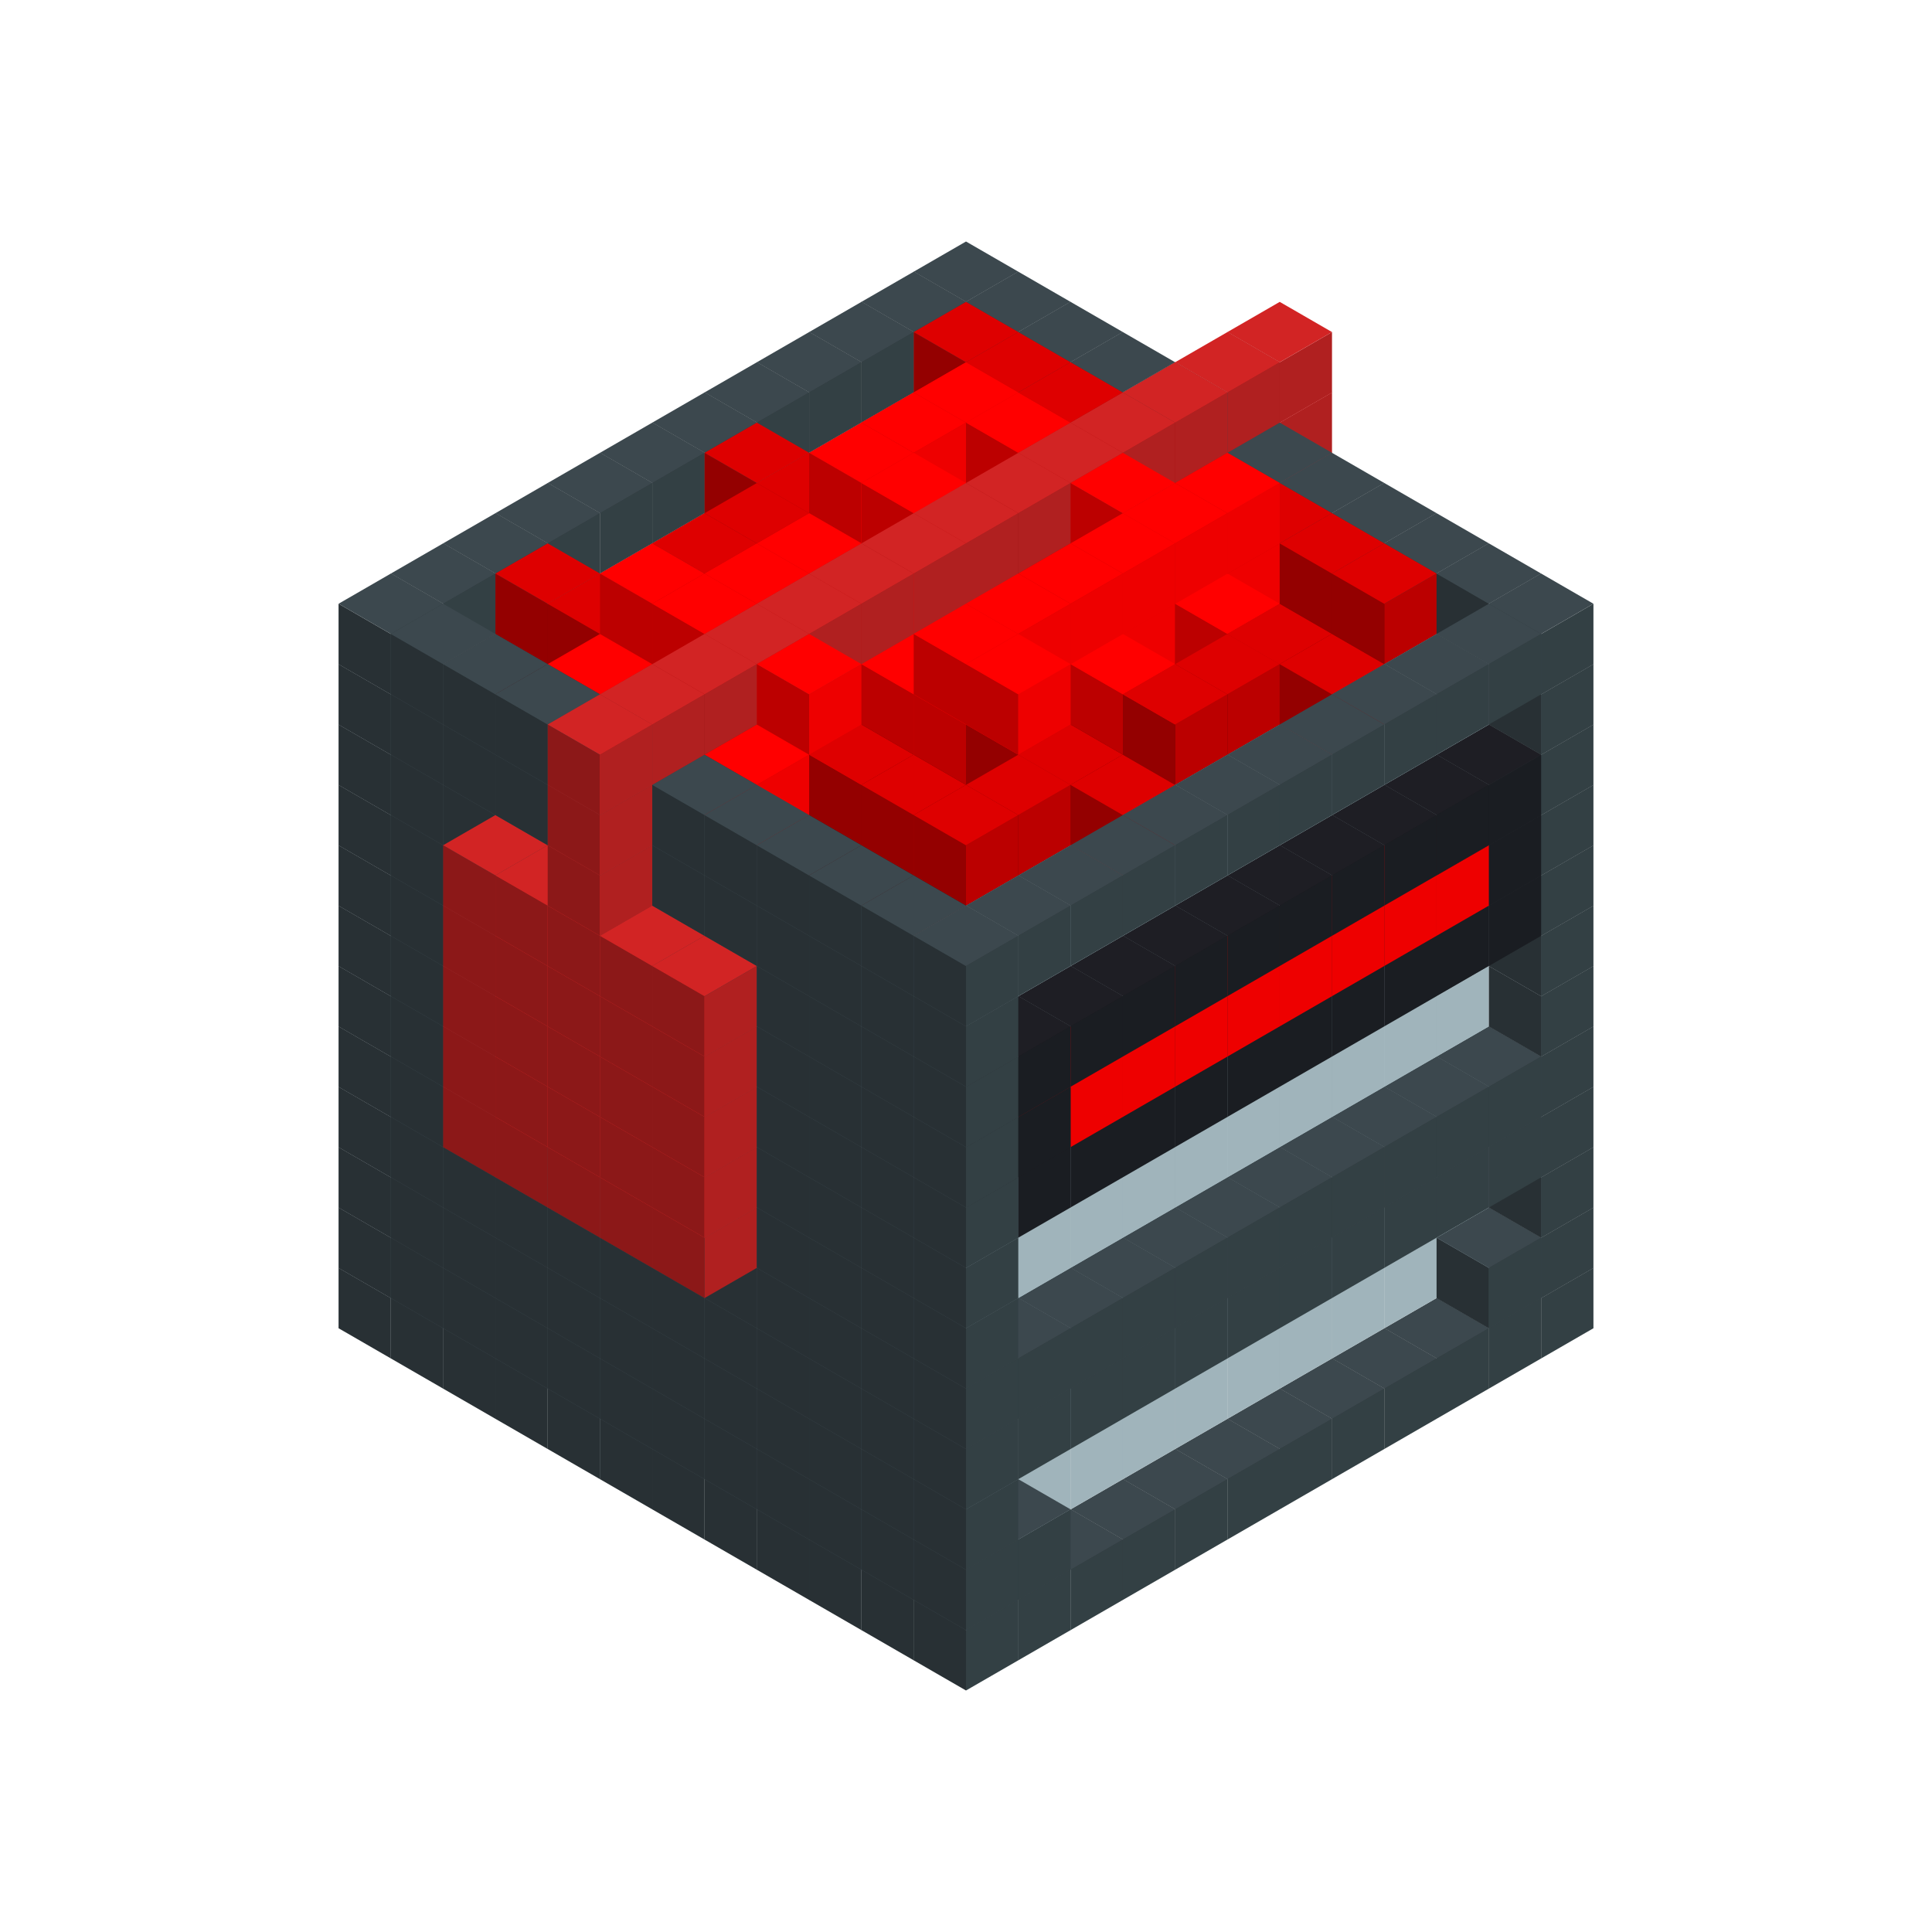 
<svg width='600' height='600' viewBox='4436371 5550000 3200000 3200000' xmlns='http://www.w3.org/2000/svg' xmlns:xlink='http://www.w3.org/1999/xlink'>
<use xlink:href='#v-0x000001b4-1' transform='translate(983738,3600000)'/>
<use xlink:href='#v-0x000001b4-1' transform='translate(1070341,3650000)'/>
<use xlink:href='#v-0x000001b4-1' transform='translate(1156944,3700000)'/>
<use xlink:href='#v-0x000001b4-1' transform='translate(1243547,3750000)'/>
<use xlink:href='#v-0x000001b4-1' transform='translate(1330150,3800000)'/>
<use xlink:href='#v-0x000001b4-1' transform='translate(1416753,3850000)'/>
<use xlink:href='#v-0x000001b4-1' transform='translate(1503356,3900000)'/>
<use xlink:href='#v-0x000001b4-1' transform='translate(1589959,3950000)'/>
<use xlink:href='#v-0x000001b4-1' transform='translate(1676562,4000000)'/>
<use xlink:href='#v-0x000001b4-1' transform='translate(1763165,4050000)'/>
<use xlink:href='#v-0x000001b4-1' transform='translate(1849768,4100000)'/>
<use xlink:href='#v-0x000001b4-1' transform='translate(2889004,3600000)'/>
<use xlink:href='#v-0x000001b4-1' transform='translate(2802401,3650000)'/>
<use xlink:href='#v-0x000001b4-1' transform='translate(2715798,3700000)'/>
<use xlink:href='#v-0x000001b4-1' transform='translate(2629195,3750000)'/>
<use xlink:href='#v-0x000001b4-1' transform='translate(2542592,3800000)'/>
<use xlink:href='#v-0x000001b4-1' transform='translate(2455989,3850000)'/>
<use xlink:href='#v-0x000001b4-1' transform='translate(2369386,3900000)'/>
<use xlink:href='#v-0x000001b4-1' transform='translate(2282783,3950000)'/>
<use xlink:href='#v-0x000001b4-1' transform='translate(2196180,4000000)'/>
<use xlink:href='#v-0x000001b4-1' transform='translate(2109577,4050000)'/>
<use xlink:href='#v-0x000001b4-1' transform='translate(2022974,4100000)'/>
<use xlink:href='#v-0x000001b4-1' transform='translate(1936371,4150000)'/>
<use xlink:href='#v-0x000001b4-1' transform='translate(983738,3500000)'/>
<use xlink:href='#v-0x000001b4-1' transform='translate(1070341,3550000)'/>
<use xlink:href='#v-0x000001b4-1' transform='translate(1156944,3600000)'/>
<use xlink:href='#v-0x000001b4-1' transform='translate(1243547,3650000)'/>
<use xlink:href='#v-0x000001b4-1' transform='translate(1330150,3700000)'/>
<use xlink:href='#v-0x000001b4-1' transform='translate(1416753,3750000)'/>
<use xlink:href='#v-0x000001b4-1' transform='translate(1503356,3800000)'/>
<use xlink:href='#v-0x000001b4-1' transform='translate(1589959,3850000)'/>
<use xlink:href='#v-0x000001b4-1' transform='translate(1676562,3900000)'/>
<use xlink:href='#v-0x000001b4-1' transform='translate(1763165,3950000)'/>
<use xlink:href='#v-0x000001b4-2' transform='translate(2715798,3500000)'/>
<use xlink:href='#v-0x000001b4-2' transform='translate(2629195,3550000)'/>
<use xlink:href='#v-0x000001b4-2' transform='translate(2542592,3600000)'/>
<use xlink:href='#v-0x000001b4-2' transform='translate(2455989,3650000)'/>
<use xlink:href='#v-0x000001b4-2' transform='translate(2369386,3700000)'/>
<use xlink:href='#v-0x000001b4-2' transform='translate(2282783,3750000)'/>
<use xlink:href='#v-0x000001b4-2' transform='translate(2196180,3800000)'/>
<use xlink:href='#v-0x000001b4-2' transform='translate(2109577,3850000)'/>
<use xlink:href='#v-0x000001b4-2' transform='translate(2022974,3900000)'/>
<use xlink:href='#v-0x000001b4-2' transform='translate(1936371,3950000)'/>
<use xlink:href='#v-0x000001b4-1' transform='translate(1849768,4000000)'/>
<use xlink:href='#v-0x000001b4-1' transform='translate(2889004,3500000)'/>
<use xlink:href='#v-0x000001b4-1' transform='translate(2802401,3550000)'/>
<use xlink:href='#v-0x000001b4-1' transform='translate(2022974,4000000)'/>
<use xlink:href='#v-0x000001b4-1' transform='translate(1936371,4050000)'/>
<use xlink:href='#v-0x000001b4-1' transform='translate(983738,3400000)'/>
<use xlink:href='#v-0x000001b4-1' transform='translate(1070341,3450000)'/>
<use xlink:href='#v-0x000001b4-1' transform='translate(1156944,3500000)'/>
<use xlink:href='#v-0x000001b4-1' transform='translate(1243547,3550000)'/>
<use xlink:href='#v-0x000001b4-1' transform='translate(1330150,3600000)'/>
<use xlink:href='#v-0x000001b4-1' transform='translate(1416753,3650000)'/>
<use xlink:href='#v-0x000001b4-1' transform='translate(1503356,3700000)'/>
<use xlink:href='#v-0x000001b4-1' transform='translate(1589959,3750000)'/>
<use xlink:href='#v-0x000001b4-1' transform='translate(1676562,3800000)'/>
<use xlink:href='#v-0x000001b4-1' transform='translate(1763165,3850000)'/>
<use xlink:href='#v-0x000001b4-2' transform='translate(2715798,3400000)'/>
<use xlink:href='#v-0x000001b4-2' transform='translate(2629195,3450000)'/>
<use xlink:href='#v-0x000001b4-2' transform='translate(2542592,3500000)'/>
<use xlink:href='#v-0x000001b4-2' transform='translate(2455989,3550000)'/>
<use xlink:href='#v-0x000001b4-2' transform='translate(2369386,3600000)'/>
<use xlink:href='#v-0x000001b4-2' transform='translate(2282783,3650000)'/>
<use xlink:href='#v-0x000001b4-2' transform='translate(2196180,3700000)'/>
<use xlink:href='#v-0x000001b4-2' transform='translate(2109577,3750000)'/>
<use xlink:href='#v-0x000001b4-2' transform='translate(2022974,3800000)'/>
<use xlink:href='#v-0x000001b4-2' transform='translate(1936371,3850000)'/>
<use xlink:href='#v-0x000001b4-1' transform='translate(1849768,3900000)'/>
<use xlink:href='#v-0x000001b4-1' transform='translate(2889004,3400000)'/>
<use xlink:href='#v-0x000001b4-1' transform='translate(1936371,3950000)'/>
<use xlink:href='#v-0x000001b4-1' transform='translate(983738,3300000)'/>
<use xlink:href='#v-0x000001b4-1' transform='translate(1070341,3350000)'/>
<use xlink:href='#v-0x000001b4-1' transform='translate(1156944,3400000)'/>
<use xlink:href='#v-0x000001b4-1' transform='translate(1243547,3450000)'/>
<use xlink:href='#v-0x000001b4-1' transform='translate(1330150,3500000)'/>
<use xlink:href='#v-0x000001b4-1' transform='translate(1416753,3550000)'/>
<use xlink:href='#v-0x000001b4-1' transform='translate(1503356,3600000)'/>
<use xlink:href='#v-0x000001b4-1' transform='translate(1589959,3650000)'/>
<use xlink:href='#v-0x000001b4-1' transform='translate(1676562,3700000)'/>
<use xlink:href='#v-0x000001b4-1' transform='translate(1763165,3750000)'/>
<use xlink:href='#v-0x000001b4-2' transform='translate(2715798,3300000)'/>
<use xlink:href='#v-0x000001b4-2' transform='translate(2629195,3350000)'/>
<use xlink:href='#v-0x000001b4-2' transform='translate(2542592,3400000)'/>
<use xlink:href='#v-0x000001b4-2' transform='translate(2455989,3450000)'/>
<use xlink:href='#v-0x000001b4-2' transform='translate(2369386,3500000)'/>
<use xlink:href='#v-0x000001b4-2' transform='translate(2282783,3550000)'/>
<use xlink:href='#v-0x000001b4-2' transform='translate(2196180,3600000)'/>
<use xlink:href='#v-0x000001b4-2' transform='translate(2109577,3650000)'/>
<use xlink:href='#v-0x000001b4-2' transform='translate(2022974,3700000)'/>
<use xlink:href='#v-0x000001b4-2' transform='translate(1936371,3750000)'/>
<use xlink:href='#v-0x000001b4-1' transform='translate(1849768,3800000)'/>
<use xlink:href='#v-0x000001b4-1' transform='translate(2889004,3300000)'/>
<use xlink:href='#v-0x000001b4-1' transform='translate(2802401,3350000)'/>
<use xlink:href='#v-0x000001b4-1' transform='translate(2715798,3400000)'/>
<use xlink:href='#v-0x000001b4-1' transform='translate(2629195,3450000)'/>
<use xlink:href='#v-0x000001b4-1' transform='translate(2542592,3500000)'/>
<use xlink:href='#v-0x000001b4-1' transform='translate(2455989,3550000)'/>
<use xlink:href='#v-0x000001b4-1' transform='translate(2369386,3600000)'/>
<use xlink:href='#v-0x000001b4-1' transform='translate(2282783,3650000)'/>
<use xlink:href='#v-0x000001b4-1' transform='translate(2196180,3700000)'/>
<use xlink:href='#v-0x000001b4-1' transform='translate(2109577,3750000)'/>
<use xlink:href='#v-0x000001b4-1' transform='translate(2022974,3800000)'/>
<use xlink:href='#v-0x000001b4-1' transform='translate(1936371,3850000)'/>
<use xlink:href='#v-0x000001b4-1' transform='translate(983738,3200000)'/>
<use xlink:href='#v-0x000001b4-1' transform='translate(1070341,3250000)'/>
<use xlink:href='#v-0x000001b4-1' transform='translate(1156944,3300000)'/>
<use xlink:href='#v-0x000001b4-1' transform='translate(1243547,3350000)'/>
<use xlink:href='#v-0x000001b4-1' transform='translate(1330150,3400000)'/>
<use xlink:href='#v-0x000001b4-1' transform='translate(1416753,3450000)'/>
<use xlink:href='#v-0x000001b4-1' transform='translate(1503356,3500000)'/>
<use xlink:href='#v-0x000001b4-1' transform='translate(1589959,3550000)'/>
<use xlink:href='#v-0x000001b4-1' transform='translate(1676562,3600000)'/>
<use xlink:href='#v-0x000001b4-1' transform='translate(1763165,3650000)'/>
<use xlink:href='#v-0x000001b4-2' transform='translate(2715798,3200000)'/>
<use xlink:href='#v-0x000001b4-2' transform='translate(2629195,3250000)'/>
<use xlink:href='#v-0x000001b4-2' transform='translate(2542592,3300000)'/>
<use xlink:href='#v-0x000001b4-2' transform='translate(2455989,3350000)'/>
<use xlink:href='#v-0x000001b4-2' transform='translate(2369386,3400000)'/>
<use xlink:href='#v-0x000001b4-2' transform='translate(2282783,3450000)'/>
<use xlink:href='#v-0x000001b4-2' transform='translate(2196180,3500000)'/>
<use xlink:href='#v-0x000001b4-2' transform='translate(2109577,3550000)'/>
<use xlink:href='#v-0x000001b4-2' transform='translate(2022974,3600000)'/>
<use xlink:href='#v-0x000001b4-2' transform='translate(1936371,3650000)'/>
<use xlink:href='#v-0x000001b4-1' transform='translate(1849768,3700000)'/>
<use xlink:href='#v-0x000001b4-1' transform='translate(2889004,3200000)'/>
<use xlink:href='#v-0x000001b4-1' transform='translate(2802401,3250000)'/>
<use xlink:href='#v-0x000001b4-1' transform='translate(2715798,3300000)'/>
<use xlink:href='#v-0x000001b4-1' transform='translate(2629195,3350000)'/>
<use xlink:href='#v-0x000001b4-1' transform='translate(2542592,3400000)'/>
<use xlink:href='#v-0x000001b4-1' transform='translate(2455989,3450000)'/>
<use xlink:href='#v-0x000001b4-1' transform='translate(2369386,3500000)'/>
<use xlink:href='#v-0x000001b4-1' transform='translate(2282783,3550000)'/>
<use xlink:href='#v-0x000001b4-1' transform='translate(2196180,3600000)'/>
<use xlink:href='#v-0x000001b4-1' transform='translate(2109577,3650000)'/>
<use xlink:href='#v-0x000001b4-1' transform='translate(2022974,3700000)'/>
<use xlink:href='#v-0x000001b4-1' transform='translate(1936371,3750000)'/>
<use xlink:href='#v-0x000001b4-1' transform='translate(983738,3100000)'/>
<use xlink:href='#v-0x000001b4-1' transform='translate(1070341,3150000)'/>
<use xlink:href='#v-0x000001b4-1' transform='translate(1156944,3200000)'/>
<use xlink:href='#v-0x000001b4-9' transform='translate(2282783,2650000)'/>
<use xlink:href='#v-0x000001b4-1' transform='translate(1243547,3250000)'/>
<use xlink:href='#v-0x000001b4-9' transform='translate(1156944,3300000)'/>
<use xlink:href='#v-0x000001b4-9' transform='translate(2369386,2700000)'/>
<use xlink:href='#v-0x000001b4-1' transform='translate(1330150,3300000)'/>
<use xlink:href='#v-0x000001b4-9' transform='translate(1243547,3350000)'/>
<use xlink:href='#v-0x000001b4-9' transform='translate(2455989,2750000)'/>
<use xlink:href='#v-0x000001b4-1' transform='translate(1416753,3350000)'/>
<use xlink:href='#v-0x000001b4-9' transform='translate(1330150,3400000)'/>
<use xlink:href='#v-0x000001b4-9' transform='translate(2542592,2800000)'/>
<use xlink:href='#v-0x000001b4-1' transform='translate(1503356,3400000)'/>
<use xlink:href='#v-0x000001b4-9' transform='translate(1416753,3450000)'/>
<use xlink:href='#v-0x000001b4-9' transform='translate(2629195,2850000)'/>
<use xlink:href='#v-0x000001b4-1' transform='translate(1589959,3450000)'/>
<use xlink:href='#v-0x000001b4-9' transform='translate(1503356,3500000)'/>
<use xlink:href='#v-0x000001b4-1' transform='translate(1676562,3500000)'/>
<use xlink:href='#v-0x000001b4-1' transform='translate(1763165,3550000)'/>
<use xlink:href='#v-0x000001b4-2' transform='translate(2715798,3100000)'/>
<use xlink:href='#v-0x000001b4-2' transform='translate(2629195,3150000)'/>
<use xlink:href='#v-0x000001b4-2' transform='translate(2542592,3200000)'/>
<use xlink:href='#v-0x000001b4-2' transform='translate(2455989,3250000)'/>
<use xlink:href='#v-0x000001b4-2' transform='translate(2369386,3300000)'/>
<use xlink:href='#v-0x000001b4-2' transform='translate(2282783,3350000)'/>
<use xlink:href='#v-0x000001b4-2' transform='translate(2196180,3400000)'/>
<use xlink:href='#v-0x000001b4-2' transform='translate(2109577,3450000)'/>
<use xlink:href='#v-0x000001b4-2' transform='translate(2022974,3500000)'/>
<use xlink:href='#v-0x000001b4-2' transform='translate(1936371,3550000)'/>
<use xlink:href='#v-0x000001b4-1' transform='translate(1849768,3600000)'/>
<use xlink:href='#v-0x000001b4-1' transform='translate(2889004,3100000)'/>
<use xlink:href='#v-0x000001b4-1' transform='translate(1936371,3650000)'/>
<use xlink:href='#v-0x000001b4-1' transform='translate(983738,3000000)'/>
<use xlink:href='#v-0x000001b4-1' transform='translate(1070341,3050000)'/>
<use xlink:href='#v-0x000001b4-1' transform='translate(1156944,3100000)'/>
<use xlink:href='#v-0x000001b4-9' transform='translate(2282783,2550000)'/>
<use xlink:href='#v-0x000001b4-1' transform='translate(1243547,3150000)'/>
<use xlink:href='#v-0x000001b4-9' transform='translate(1156944,3200000)'/>
<use xlink:href='#v-0x000001b4-9' transform='translate(2369386,2600000)'/>
<use xlink:href='#v-0x000001b4-1' transform='translate(1330150,3200000)'/>
<use xlink:href='#v-0x000001b4-9' transform='translate(1243547,3250000)'/>
<use xlink:href='#v-0x000001b4-9' transform='translate(2455989,2650000)'/>
<use xlink:href='#v-0x000001b4-1' transform='translate(1416753,3250000)'/>
<use xlink:href='#v-0x000001b4-9' transform='translate(1330150,3300000)'/>
<use xlink:href='#v-0x000001b4-9' transform='translate(2542592,2700000)'/>
<use xlink:href='#v-0x000001b4-1' transform='translate(1503356,3300000)'/>
<use xlink:href='#v-0x000001b4-9' transform='translate(1416753,3350000)'/>
<use xlink:href='#v-0x000001b4-9' transform='translate(2629195,2750000)'/>
<use xlink:href='#v-0x000001b4-1' transform='translate(1589959,3350000)'/>
<use xlink:href='#v-0x000001b4-9' transform='translate(1503356,3400000)'/>
<use xlink:href='#v-0x000001b4-1' transform='translate(1676562,3400000)'/>
<use xlink:href='#v-0x000001b4-1' transform='translate(1763165,3450000)'/>
<use xlink:href='#v-0x000001b4-2' transform='translate(2715798,3000000)'/>
<use xlink:href='#v-0x000001b4-2' transform='translate(2629195,3050000)'/>
<use xlink:href='#v-0x000001b4-2' transform='translate(2542592,3100000)'/>
<use xlink:href='#v-0x000001b4-2' transform='translate(2455989,3150000)'/>
<use xlink:href='#v-0x000001b4-2' transform='translate(2369386,3200000)'/>
<use xlink:href='#v-0x000001b4-2' transform='translate(2282783,3250000)'/>
<use xlink:href='#v-0x000001b4-2' transform='translate(2196180,3300000)'/>
<use xlink:href='#v-0x000001b4-2' transform='translate(2109577,3350000)'/>
<use xlink:href='#v-0x000001b4-2' transform='translate(2022974,3400000)'/>
<use xlink:href='#v-0x000001b4-2' transform='translate(1936371,3450000)'/>
<use xlink:href='#v-0x000001b4-1' transform='translate(1849768,3500000)'/>
<use xlink:href='#v-0x000001b4-1' transform='translate(2889004,3000000)'/>
<use xlink:href='#v-0x000001b4-1' transform='translate(1936371,3550000)'/>
<use xlink:href='#v-0x000001b4-1' transform='translate(983738,2900000)'/>
<use xlink:href='#v-0x000001b4-1' transform='translate(1070341,2950000)'/>
<use xlink:href='#v-0x000001b4-1' transform='translate(1156944,3000000)'/>
<use xlink:href='#v-0x000001b4-9' transform='translate(2282783,2450000)'/>
<use xlink:href='#v-0x000001b4-1' transform='translate(1243547,3050000)'/>
<use xlink:href='#v-0x000001b4-9' transform='translate(1156944,3100000)'/>
<use xlink:href='#v-0x000001b4-9' transform='translate(2369386,2500000)'/>
<use xlink:href='#v-0x000001b4-1' transform='translate(1330150,3100000)'/>
<use xlink:href='#v-0x000001b4-9' transform='translate(1243547,3150000)'/>
<use xlink:href='#v-0x000001b4-9' transform='translate(2455989,2550000)'/>
<use xlink:href='#v-0x000001b4-1' transform='translate(1416753,3150000)'/>
<use xlink:href='#v-0x000001b4-9' transform='translate(1330150,3200000)'/>
<use xlink:href='#v-0x000001b4-9' transform='translate(2542592,2600000)'/>
<use xlink:href='#v-0x000001b4-1' transform='translate(1503356,3200000)'/>
<use xlink:href='#v-0x000001b4-9' transform='translate(1416753,3250000)'/>
<use xlink:href='#v-0x000001b4-9' transform='translate(2629195,2650000)'/>
<use xlink:href='#v-0x000001b4-1' transform='translate(1589959,3250000)'/>
<use xlink:href='#v-0x000001b4-9' transform='translate(1503356,3300000)'/>
<use xlink:href='#v-0x000001b4-1' transform='translate(1676562,3300000)'/>
<use xlink:href='#v-0x000001b4-1' transform='translate(1763165,3350000)'/>
<use xlink:href='#v-0x000001b4-2' transform='translate(2715798,2900000)'/>
<use xlink:href='#v-0x000001b4-2' transform='translate(2629195,2950000)'/>
<use xlink:href='#v-0x000001b4-2' transform='translate(2542592,3000000)'/>
<use xlink:href='#v-0x000001b4-2' transform='translate(2455989,3050000)'/>
<use xlink:href='#v-0x000001b4-2' transform='translate(2369386,3100000)'/>
<use xlink:href='#v-0x000001b4-2' transform='translate(2282783,3150000)'/>
<use xlink:href='#v-0x000001b4-2' transform='translate(2196180,3200000)'/>
<use xlink:href='#v-0x000001b4-2' transform='translate(2109577,3250000)'/>
<use xlink:href='#v-0x000001b4-2' transform='translate(2022974,3300000)'/>
<use xlink:href='#v-0x000001b4-2' transform='translate(1936371,3350000)'/>
<use xlink:href='#v-0x000001b4-1' transform='translate(1849768,3400000)'/>
<use xlink:href='#v-0x000001b4-1' transform='translate(2889004,2900000)'/>
<use xlink:href='#v-0x000001b4-4' transform='translate(2802401,2950000)'/>
<use xlink:href='#v-0x000001b4-4' transform='translate(2715798,3000000)'/>
<use xlink:href='#v-0x000001b4-4' transform='translate(2629195,3050000)'/>
<use xlink:href='#v-0x000001b4-4' transform='translate(2542592,3100000)'/>
<use xlink:href='#v-0x000001b4-4' transform='translate(2455989,3150000)'/>
<use xlink:href='#v-0x000001b4-4' transform='translate(2369386,3200000)'/>
<use xlink:href='#v-0x000001b4-4' transform='translate(2282783,3250000)'/>
<use xlink:href='#v-0x000001b4-4' transform='translate(2196180,3300000)'/>
<use xlink:href='#v-0x000001b4-4' transform='translate(2109577,3350000)'/>
<use xlink:href='#v-0x000001b4-4' transform='translate(2022974,3400000)'/>
<use xlink:href='#v-0x000001b4-1' transform='translate(1936371,3450000)'/>
<use xlink:href='#v-0x000001b4-1' transform='translate(983738,2800000)'/>
<use xlink:href='#v-0x000001b4-1' transform='translate(1070341,2850000)'/>
<use xlink:href='#v-0x000001b4-1' transform='translate(1156944,2900000)'/>
<use xlink:href='#v-0x000001b4-9' transform='translate(2282783,2350000)'/>
<use xlink:href='#v-0x000001b4-1' transform='translate(1243547,2950000)'/>
<use xlink:href='#v-0x000001b4-9' transform='translate(1156944,3000000)'/>
<use xlink:href='#v-0x000001b4-9' transform='translate(2369386,2400000)'/>
<use xlink:href='#v-0x000001b4-1' transform='translate(1330150,3000000)'/>
<use xlink:href='#v-0x000001b4-9' transform='translate(1243547,3050000)'/>
<use xlink:href='#v-0x000001b4-9' transform='translate(2455989,2450000)'/>
<use xlink:href='#v-0x000001b4-1' transform='translate(1416753,3050000)'/>
<use xlink:href='#v-0x000001b4-9' transform='translate(1330150,3100000)'/>
<use xlink:href='#v-0x000001b4-9' transform='translate(2542592,2500000)'/>
<use xlink:href='#v-0x000001b4-1' transform='translate(1503356,3100000)'/>
<use xlink:href='#v-0x000001b4-9' transform='translate(1416753,3150000)'/>
<use xlink:href='#v-0x000001b4-9' transform='translate(2629195,2550000)'/>
<use xlink:href='#v-0x000001b4-1' transform='translate(1589959,3150000)'/>
<use xlink:href='#v-0x000001b4-9' transform='translate(1503356,3200000)'/>
<use xlink:href='#v-0x000001b4-1' transform='translate(1676562,3200000)'/>
<use xlink:href='#v-0x000001b4-1' transform='translate(1763165,3250000)'/>
<use xlink:href='#v-0x000001b4-2' transform='translate(2715798,2800000)'/>
<use xlink:href='#v-0x000001b4-2' transform='translate(2629195,2850000)'/>
<use xlink:href='#v-0x000001b4-2' transform='translate(2542592,2900000)'/>
<use xlink:href='#v-0x000001b4-2' transform='translate(2455989,2950000)'/>
<use xlink:href='#v-0x000001b4-2' transform='translate(2369386,3000000)'/>
<use xlink:href='#v-0x000001b4-2' transform='translate(2282783,3050000)'/>
<use xlink:href='#v-0x000001b4-2' transform='translate(2196180,3100000)'/>
<use xlink:href='#v-0x000001b4-2' transform='translate(2109577,3150000)'/>
<use xlink:href='#v-0x000001b4-2' transform='translate(2022974,3200000)'/>
<use xlink:href='#v-0x000001b4-2' transform='translate(1936371,3250000)'/>
<use xlink:href='#v-0x000001b4-1' transform='translate(1849768,3300000)'/>
<use xlink:href='#v-0x000001b4-1' transform='translate(2889004,2800000)'/>
<use xlink:href='#v-0x000001b4-4' transform='translate(2802401,2850000)'/>
<use xlink:href='#v-0x000001b4-5' transform='translate(2715798,2900000)'/>
<use xlink:href='#v-0x000001b4-5' transform='translate(2629195,2950000)'/>
<use xlink:href='#v-0x000001b4-5' transform='translate(2542592,3000000)'/>
<use xlink:href='#v-0x000001b4-5' transform='translate(2455989,3050000)'/>
<use xlink:href='#v-0x000001b4-5' transform='translate(2369386,3100000)'/>
<use xlink:href='#v-0x000001b4-5' transform='translate(2282783,3150000)'/>
<use xlink:href='#v-0x000001b4-5' transform='translate(2196180,3200000)'/>
<use xlink:href='#v-0x000001b4-5' transform='translate(2109577,3250000)'/>
<use xlink:href='#v-0x000001b4-4' transform='translate(2022974,3300000)'/>
<use xlink:href='#v-0x000001b4-1' transform='translate(1936371,3350000)'/>
<use xlink:href='#v-0x000001b4-1' transform='translate(983738,2700000)'/>
<use xlink:href='#v-0x000001b4-1' transform='translate(1070341,2750000)'/>
<use xlink:href='#v-0x000001b4-1' transform='translate(1156944,2800000)'/>
<use xlink:href='#v-0x000001b4-9' transform='translate(2282783,2250000)'/>
<use xlink:href='#v-0x000001b4-1' transform='translate(1243547,2850000)'/>
<use xlink:href='#v-0x000001b4-9' transform='translate(1156944,2900000)'/>
<use xlink:href='#v-0x000001b4-9' transform='translate(2369386,2300000)'/>
<use xlink:href='#v-0x000001b4-1' transform='translate(1330150,2900000)'/>
<use xlink:href='#v-0x000001b4-9' transform='translate(1243547,2950000)'/>
<use xlink:href='#v-0x000001b4-9' transform='translate(2455989,2350000)'/>
<use xlink:href='#v-0x000001b4-1' transform='translate(1416753,2950000)'/>
<use xlink:href='#v-0x000001b4-9' transform='translate(1330150,3000000)'/>
<use xlink:href='#v-0x000001b4-9' transform='translate(2542592,2400000)'/>
<use xlink:href='#v-0x000001b4-1' transform='translate(1503356,3000000)'/>
<use xlink:href='#v-0x000001b4-9' transform='translate(1416753,3050000)'/>
<use xlink:href='#v-0x000001b4-9' transform='translate(2629195,2450000)'/>
<use xlink:href='#v-0x000001b4-1' transform='translate(1589959,3050000)'/>
<use xlink:href='#v-0x000001b4-9' transform='translate(1503356,3100000)'/>
<use xlink:href='#v-0x000001b4-1' transform='translate(1676562,3100000)'/>
<use xlink:href='#v-0x000001b4-1' transform='translate(1763165,3150000)'/>
<use xlink:href='#v-0x000001b4-2' transform='translate(2715798,2700000)'/>
<use xlink:href='#v-0x000001b4-2' transform='translate(2629195,2750000)'/>
<use xlink:href='#v-0x000001b4-2' transform='translate(2542592,2800000)'/>
<use xlink:href='#v-0x000001b4-2' transform='translate(2455989,2850000)'/>
<use xlink:href='#v-0x000001b4-2' transform='translate(2369386,2900000)'/>
<use xlink:href='#v-0x000001b4-2' transform='translate(2282783,2950000)'/>
<use xlink:href='#v-0x000001b4-2' transform='translate(2196180,3000000)'/>
<use xlink:href='#v-0x000001b4-2' transform='translate(2109577,3050000)'/>
<use xlink:href='#v-0x000001b4-2' transform='translate(2022974,3100000)'/>
<use xlink:href='#v-0x000001b4-2' transform='translate(1936371,3150000)'/>
<use xlink:href='#v-0x000001b4-1' transform='translate(1849768,3200000)'/>
<use xlink:href='#v-0x000001b4-1' transform='translate(2889004,2700000)'/>
<use xlink:href='#v-0x000001b4-4' transform='translate(2802401,2750000)'/>
<use xlink:href='#v-0x000001b4-4' transform='translate(2715798,2800000)'/>
<use xlink:href='#v-0x000001b4-4' transform='translate(2629195,2850000)'/>
<use xlink:href='#v-0x000001b4-4' transform='translate(2542592,2900000)'/>
<use xlink:href='#v-0x000001b4-4' transform='translate(2455989,2950000)'/>
<use xlink:href='#v-0x000001b4-4' transform='translate(2369386,3000000)'/>
<use xlink:href='#v-0x000001b4-4' transform='translate(2282783,3050000)'/>
<use xlink:href='#v-0x000001b4-4' transform='translate(2196180,3100000)'/>
<use xlink:href='#v-0x000001b4-4' transform='translate(2109577,3150000)'/>
<use xlink:href='#v-0x000001b4-4' transform='translate(2022974,3200000)'/>
<use xlink:href='#v-0x000001b4-1' transform='translate(1936371,3250000)'/>
<use xlink:href='#v-0x000001b4-1' transform='translate(983738,2600000)'/>
<use xlink:href='#v-0x000001b4-6' transform='translate(1936371,2150000)'/>
<use xlink:href='#v-0x000001b4-6' transform='translate(1849768,2200000)'/>
<use xlink:href='#v-0x000001b4-6' transform='translate(1763165,2250000)'/>
<use xlink:href='#v-0x000001b4-6' transform='translate(1676562,2300000)'/>
<use xlink:href='#v-0x000001b4-6' transform='translate(1589959,2350000)'/>
<use xlink:href='#v-0x000001b4-6' transform='translate(1503356,2400000)'/>
<use xlink:href='#v-0x000001b4-6' transform='translate(1416753,2450000)'/>
<use xlink:href='#v-0x000001b4-6' transform='translate(1330150,2500000)'/>
<use xlink:href='#v-0x000001b4-6' transform='translate(1243547,2550000)'/>
<use xlink:href='#v-0x000001b4-6' transform='translate(1156944,2600000)'/>
<use xlink:href='#v-0x000001b4-1' transform='translate(1070341,2650000)'/>
<use xlink:href='#v-0x000001b4-6' transform='translate(2022974,2200000)'/>
<use xlink:href='#v-0x000001b4-6' transform='translate(1936371,2250000)'/>
<use xlink:href='#v-0x000001b4-6' transform='translate(1849768,2300000)'/>
<use xlink:href='#v-0x000001b4-6' transform='translate(1763165,2350000)'/>
<use xlink:href='#v-0x000001b4-6' transform='translate(1676562,2400000)'/>
<use xlink:href='#v-0x000001b4-6' transform='translate(1589959,2450000)'/>
<use xlink:href='#v-0x000001b4-6' transform='translate(1503356,2500000)'/>
<use xlink:href='#v-0x000001b4-6' transform='translate(1416753,2550000)'/>
<use xlink:href='#v-0x000001b4-6' transform='translate(1330150,2600000)'/>
<use xlink:href='#v-0x000001b4-6' transform='translate(1243547,2650000)'/>
<use xlink:href='#v-0x000001b4-1' transform='translate(1156944,2700000)'/>
<use xlink:href='#v-0x000001b4-6' transform='translate(2109577,2250000)'/>
<use xlink:href='#v-0x000001b4-6' transform='translate(2022974,2300000)'/>
<use xlink:href='#v-0x000001b4-6' transform='translate(1936371,2350000)'/>
<use xlink:href='#v-0x000001b4-6' transform='translate(1849768,2400000)'/>
<use xlink:href='#v-0x000001b4-6' transform='translate(1763165,2450000)'/>
<use xlink:href='#v-0x000001b4-6' transform='translate(1676562,2500000)'/>
<use xlink:href='#v-0x000001b4-6' transform='translate(1589959,2550000)'/>
<use xlink:href='#v-0x000001b4-6' transform='translate(1503356,2600000)'/>
<use xlink:href='#v-0x000001b4-6' transform='translate(1416753,2650000)'/>
<use xlink:href='#v-0x000001b4-6' transform='translate(1330150,2700000)'/>
<use xlink:href='#v-0x000001b4-1' transform='translate(1243547,2750000)'/>
<use xlink:href='#v-0x000001b4-6' transform='translate(2196180,2300000)'/>
<use xlink:href='#v-0x000001b4-6' transform='translate(2109577,2350000)'/>
<use xlink:href='#v-0x000001b4-6' transform='translate(2022974,2400000)'/>
<use xlink:href='#v-0x000001b4-6' transform='translate(1936371,2450000)'/>
<use xlink:href='#v-0x000001b4-6' transform='translate(1849768,2500000)'/>
<use xlink:href='#v-0x000001b4-6' transform='translate(1763165,2550000)'/>
<use xlink:href='#v-0x000001b4-6' transform='translate(1676562,2600000)'/>
<use xlink:href='#v-0x000001b4-6' transform='translate(1589959,2650000)'/>
<use xlink:href='#v-0x000001b4-6' transform='translate(1503356,2700000)'/>
<use xlink:href='#v-0x000001b4-6' transform='translate(1416753,2750000)'/>
<use xlink:href='#v-0x000001b4-1' transform='translate(1330150,2800000)'/>
<use xlink:href='#v-0x000001b4-9' transform='translate(2455989,2250000)'/>
<use xlink:href='#v-0x000001b4-6' transform='translate(2282783,2350000)'/>
<use xlink:href='#v-0x000001b4-6' transform='translate(2196180,2400000)'/>
<use xlink:href='#v-0x000001b4-6' transform='translate(2109577,2450000)'/>
<use xlink:href='#v-0x000001b4-6' transform='translate(2022974,2500000)'/>
<use xlink:href='#v-0x000001b4-6' transform='translate(1936371,2550000)'/>
<use xlink:href='#v-0x000001b4-6' transform='translate(1849768,2600000)'/>
<use xlink:href='#v-0x000001b4-6' transform='translate(1763165,2650000)'/>
<use xlink:href='#v-0x000001b4-6' transform='translate(1676562,2700000)'/>
<use xlink:href='#v-0x000001b4-6' transform='translate(1589959,2750000)'/>
<use xlink:href='#v-0x000001b4-6' transform='translate(1503356,2800000)'/>
<use xlink:href='#v-0x000001b4-1' transform='translate(1416753,2850000)'/>
<use xlink:href='#v-0x000001b4-9' transform='translate(1330150,2900000)'/>
<use xlink:href='#v-0x000001b4-6' transform='translate(2369386,2400000)'/>
<use xlink:href='#v-0x000001b4-6' transform='translate(2282783,2450000)'/>
<use xlink:href='#v-0x000001b4-6' transform='translate(2196180,2500000)'/>
<use xlink:href='#v-0x000001b4-6' transform='translate(2109577,2550000)'/>
<use xlink:href='#v-0x000001b4-6' transform='translate(2022974,2600000)'/>
<use xlink:href='#v-0x000001b4-6' transform='translate(1936371,2650000)'/>
<use xlink:href='#v-0x000001b4-6' transform='translate(1849768,2700000)'/>
<use xlink:href='#v-0x000001b4-6' transform='translate(1763165,2750000)'/>
<use xlink:href='#v-0x000001b4-6' transform='translate(1676562,2800000)'/>
<use xlink:href='#v-0x000001b4-6' transform='translate(1589959,2850000)'/>
<use xlink:href='#v-0x000001b4-1' transform='translate(1503356,2900000)'/>
<use xlink:href='#v-0x000001b4-6' transform='translate(2455989,2450000)'/>
<use xlink:href='#v-0x000001b4-6' transform='translate(2369386,2500000)'/>
<use xlink:href='#v-0x000001b4-6' transform='translate(2282783,2550000)'/>
<use xlink:href='#v-0x000001b4-6' transform='translate(2196180,2600000)'/>
<use xlink:href='#v-0x000001b4-6' transform='translate(2109577,2650000)'/>
<use xlink:href='#v-0x000001b4-6' transform='translate(2022974,2700000)'/>
<use xlink:href='#v-0x000001b4-6' transform='translate(1936371,2750000)'/>
<use xlink:href='#v-0x000001b4-6' transform='translate(1849768,2800000)'/>
<use xlink:href='#v-0x000001b4-6' transform='translate(1763165,2850000)'/>
<use xlink:href='#v-0x000001b4-6' transform='translate(1676562,2900000)'/>
<use xlink:href='#v-0x000001b4-1' transform='translate(1589959,2950000)'/>
<use xlink:href='#v-0x000001b4-6' transform='translate(2542592,2500000)'/>
<use xlink:href='#v-0x000001b4-6' transform='translate(2455989,2550000)'/>
<use xlink:href='#v-0x000001b4-6' transform='translate(2369386,2600000)'/>
<use xlink:href='#v-0x000001b4-6' transform='translate(2282783,2650000)'/>
<use xlink:href='#v-0x000001b4-6' transform='translate(2196180,2700000)'/>
<use xlink:href='#v-0x000001b4-6' transform='translate(2109577,2750000)'/>
<use xlink:href='#v-0x000001b4-6' transform='translate(2022974,2800000)'/>
<use xlink:href='#v-0x000001b4-6' transform='translate(1936371,2850000)'/>
<use xlink:href='#v-0x000001b4-6' transform='translate(1849768,2900000)'/>
<use xlink:href='#v-0x000001b4-6' transform='translate(1763165,2950000)'/>
<use xlink:href='#v-0x000001b4-1' transform='translate(1676562,3000000)'/>
<use xlink:href='#v-0x000001b4-6' transform='translate(2629195,2550000)'/>
<use xlink:href='#v-0x000001b4-6' transform='translate(2542592,2600000)'/>
<use xlink:href='#v-0x000001b4-6' transform='translate(2455989,2650000)'/>
<use xlink:href='#v-0x000001b4-6' transform='translate(2369386,2700000)'/>
<use xlink:href='#v-0x000001b4-6' transform='translate(2282783,2750000)'/>
<use xlink:href='#v-0x000001b4-6' transform='translate(2196180,2800000)'/>
<use xlink:href='#v-0x000001b4-6' transform='translate(2109577,2850000)'/>
<use xlink:href='#v-0x000001b4-6' transform='translate(2022974,2900000)'/>
<use xlink:href='#v-0x000001b4-6' transform='translate(1936371,2950000)'/>
<use xlink:href='#v-0x000001b4-6' transform='translate(1849768,3000000)'/>
<use xlink:href='#v-0x000001b4-1' transform='translate(1763165,3050000)'/>
<use xlink:href='#v-0x000001b4-2' transform='translate(2715798,2600000)'/>
<use xlink:href='#v-0x000001b4-2' transform='translate(2629195,2650000)'/>
<use xlink:href='#v-0x000001b4-2' transform='translate(2542592,2700000)'/>
<use xlink:href='#v-0x000001b4-2' transform='translate(2455989,2750000)'/>
<use xlink:href='#v-0x000001b4-2' transform='translate(2369386,2800000)'/>
<use xlink:href='#v-0x000001b4-2' transform='translate(2282783,2850000)'/>
<use xlink:href='#v-0x000001b4-2' transform='translate(2196180,2900000)'/>
<use xlink:href='#v-0x000001b4-2' transform='translate(2109577,2950000)'/>
<use xlink:href='#v-0x000001b4-2' transform='translate(2022974,3000000)'/>
<use xlink:href='#v-0x000001b4-2' transform='translate(1936371,3050000)'/>
<use xlink:href='#v-0x000001b4-1' transform='translate(1849768,3100000)'/>
<use xlink:href='#v-0x000001b4-1' transform='translate(2889004,2600000)'/>
<use xlink:href='#v-0x000001b4-1' transform='translate(1936371,3150000)'/>
<use xlink:href='#v-0x000001b4-1' transform='translate(1936371,1950000)'/>
<use xlink:href='#v-0x000001b4-1' transform='translate(1849768,2000000)'/>
<use xlink:href='#v-0x000001b4-1' transform='translate(1763165,2050000)'/>
<use xlink:href='#v-0x000001b4-1' transform='translate(1676562,2100000)'/>
<use xlink:href='#v-0x000001b4-1' transform='translate(1589959,2150000)'/>
<use xlink:href='#v-0x000001b4-1' transform='translate(1503356,2200000)'/>
<use xlink:href='#v-0x000001b4-1' transform='translate(1416753,2250000)'/>
<use xlink:href='#v-0x000001b4-1' transform='translate(1330150,2300000)'/>
<use xlink:href='#v-0x000001b4-1' transform='translate(1243547,2350000)'/>
<use xlink:href='#v-0x000001b4-1' transform='translate(1156944,2400000)'/>
<use xlink:href='#v-0x000001b4-1' transform='translate(1070341,2450000)'/>
<use xlink:href='#v-0x000001b4-1' transform='translate(983738,2500000)'/>
<use xlink:href='#v-0x000001b4-1' transform='translate(2022974,2000000)'/>
<use xlink:href='#v-0x000001b4-7' transform='translate(1936371,2050000)'/>
<use xlink:href='#v-0x000001b4-7' transform='translate(1589959,2250000)'/>
<use xlink:href='#v-0x000001b4-7' transform='translate(1243547,2450000)'/>
<use xlink:href='#v-0x000001b4-1' transform='translate(1070341,2550000)'/>
<use xlink:href='#v-0x000001b4-1' transform='translate(2109577,2050000)'/>
<use xlink:href='#v-0x000001b4-7' transform='translate(2022974,2100000)'/>
<use xlink:href='#v-0x000001b4-7' transform='translate(1936371,2150000)'/>
<use xlink:href='#v-0x000001b4-7' transform='translate(1849768,2200000)'/>
<use xlink:href='#v-0x000001b4-7' transform='translate(1676562,2300000)'/>
<use xlink:href='#v-0x000001b4-7' transform='translate(1589959,2350000)'/>
<use xlink:href='#v-0x000001b4-7' transform='translate(1503356,2400000)'/>
<use xlink:href='#v-0x000001b4-7' transform='translate(1330150,2500000)'/>
<use xlink:href='#v-0x000001b4-1' transform='translate(1156944,2600000)'/>
<use xlink:href='#v-0x000001b4-1' transform='translate(2196180,2100000)'/>
<use xlink:href='#v-0x000001b4-7' transform='translate(2109577,2150000)'/>
<use xlink:href='#v-0x000001b4-8' transform='translate(1936371,2250000)'/>
<use xlink:href='#v-0x000001b4-8' transform='translate(1849768,2300000)'/>
<use xlink:href='#v-0x000001b4-8' transform='translate(1763165,2350000)'/>
<use xlink:href='#v-0x000001b4-7' transform='translate(1589959,2450000)'/>
<use xlink:href='#v-0x000001b4-8' transform='translate(1416753,2550000)'/>
<use xlink:href='#v-0x000001b4-8' transform='translate(1330150,2600000)'/>
<use xlink:href='#v-0x000001b4-1' transform='translate(1243547,2650000)'/>
<use xlink:href='#v-0x000001b4-1' transform='translate(2282783,2150000)'/>
<use xlink:href='#v-0x000001b4-7' transform='translate(2196180,2200000)'/>
<use xlink:href='#v-0x000001b4-8' transform='translate(2109577,2250000)'/>
<use xlink:href='#v-0x000001b4-8' transform='translate(2022974,2300000)'/>
<use xlink:href='#v-0x000001b4-8' transform='translate(1849768,2400000)'/>
<use xlink:href='#v-0x000001b4-8' transform='translate(1676562,2500000)'/>
<use xlink:href='#v-0x000001b4-8' transform='translate(1589959,2550000)'/>
<use xlink:href='#v-0x000001b4-8' transform='translate(1503356,2600000)'/>
<use xlink:href='#v-0x000001b4-1' transform='translate(1330150,2700000)'/>
<use xlink:href='#v-0x000001b4-9' transform='translate(2455989,2150000)'/>
<use xlink:href='#v-0x000001b4-1' transform='translate(2369386,2200000)'/>
<use xlink:href='#v-0x000001b4-7' transform='translate(2282783,2250000)'/>
<use xlink:href='#v-0x000001b4-8' transform='translate(2109577,2350000)'/>
<use xlink:href='#v-0x000001b4-8' transform='translate(1936371,2450000)'/>
<use xlink:href='#v-0x000001b4-8' transform='translate(1849768,2500000)'/>
<use xlink:href='#v-0x000001b4-8' transform='translate(1763165,2550000)'/>
<use xlink:href='#v-0x000001b4-8' transform='translate(1589959,2650000)'/>
<use xlink:href='#v-0x000001b4-1' transform='translate(1416753,2750000)'/>
<use xlink:href='#v-0x000001b4-9' transform='translate(1330150,2800000)'/>
<use xlink:href='#v-0x000001b4-1' transform='translate(2455989,2250000)'/>
<use xlink:href='#v-0x000001b4-7' transform='translate(2369386,2300000)'/>
<use xlink:href='#v-0x000001b4-8' transform='translate(2196180,2400000)'/>
<use xlink:href='#v-0x000001b4-8' transform='translate(2022974,2500000)'/>
<use xlink:href='#v-0x000001b4-8' transform='translate(1849768,2600000)'/>
<use xlink:href='#v-0x000001b4-8' transform='translate(1676562,2700000)'/>
<use xlink:href='#v-0x000001b4-8' transform='translate(1589959,2750000)'/>
<use xlink:href='#v-0x000001b4-1' transform='translate(1503356,2800000)'/>
<use xlink:href='#v-0x000001b4-1' transform='translate(2542592,2300000)'/>
<use xlink:href='#v-0x000001b4-7' transform='translate(2455989,2350000)'/>
<use xlink:href='#v-0x000001b4-8' transform='translate(2369386,2400000)'/>
<use xlink:href='#v-0x000001b4-8' transform='translate(2282783,2450000)'/>
<use xlink:href='#v-0x000001b4-8' transform='translate(2196180,2500000)'/>
<use xlink:href='#v-0x000001b4-8' transform='translate(2109577,2550000)'/>
<use xlink:href='#v-0x000001b4-8' transform='translate(2022974,2600000)'/>
<use xlink:href='#v-0x000001b4-8' transform='translate(1936371,2650000)'/>
<use xlink:href='#v-0x000001b4-7' transform='translate(1763165,2750000)'/>
<use xlink:href='#v-0x000001b4-1' transform='translate(1589959,2850000)'/>
<use xlink:href='#v-0x000001b4-1' transform='translate(2629195,2350000)'/>
<use xlink:href='#v-0x000001b4-7' transform='translate(2542592,2400000)'/>
<use xlink:href='#v-0x000001b4-8' transform='translate(2369386,2500000)'/>
<use xlink:href='#v-0x000001b4-8' transform='translate(2196180,2600000)'/>
<use xlink:href='#v-0x000001b4-7' transform='translate(2022974,2700000)'/>
<use xlink:href='#v-0x000001b4-7' transform='translate(1849768,2800000)'/>
<use xlink:href='#v-0x000001b4-1' transform='translate(1676562,2900000)'/>
<use xlink:href='#v-0x000001b4-1' transform='translate(2715798,2400000)'/>
<use xlink:href='#v-0x000001b4-7' transform='translate(2629195,2450000)'/>
<use xlink:href='#v-0x000001b4-7' transform='translate(2455989,2550000)'/>
<use xlink:href='#v-0x000001b4-7' transform='translate(2369386,2600000)'/>
<use xlink:href='#v-0x000001b4-7' transform='translate(2282783,2650000)'/>
<use xlink:href='#v-0x000001b4-7' transform='translate(2109577,2750000)'/>
<use xlink:href='#v-0x000001b4-7' transform='translate(2022974,2800000)'/>
<use xlink:href='#v-0x000001b4-7' transform='translate(1936371,2850000)'/>
<use xlink:href='#v-0x000001b4-1' transform='translate(1763165,2950000)'/>
<use xlink:href='#v-0x000001b4-1' transform='translate(2802401,2450000)'/>
<use xlink:href='#v-0x000001b4-7' transform='translate(2542592,2600000)'/>
<use xlink:href='#v-0x000001b4-7' transform='translate(2196180,2800000)'/>
<use xlink:href='#v-0x000001b4-1' transform='translate(1849768,3000000)'/>
<use xlink:href='#v-0x000001b4-1' transform='translate(2889004,2500000)'/>
<use xlink:href='#v-0x000001b4-1' transform='translate(2802401,2550000)'/>
<use xlink:href='#v-0x000001b4-1' transform='translate(2715798,2600000)'/>
<use xlink:href='#v-0x000001b4-1' transform='translate(2629195,2650000)'/>
<use xlink:href='#v-0x000001b4-1' transform='translate(2542592,2700000)'/>
<use xlink:href='#v-0x000001b4-1' transform='translate(2455989,2750000)'/>
<use xlink:href='#v-0x000001b4-1' transform='translate(2369386,2800000)'/>
<use xlink:href='#v-0x000001b4-1' transform='translate(2282783,2850000)'/>
<use xlink:href='#v-0x000001b4-1' transform='translate(2196180,2900000)'/>
<use xlink:href='#v-0x000001b4-1' transform='translate(2109577,2950000)'/>
<use xlink:href='#v-0x000001b4-1' transform='translate(2022974,3000000)'/>
<use xlink:href='#v-0x000001b4-1' transform='translate(1936371,3050000)'/>
<use xlink:href='#v-0x000001b4-8' transform='translate(1936371,2150000)'/>
<use xlink:href='#v-0x000001b4-8' transform='translate(1849768,2200000)'/>
<use xlink:href='#v-0x000001b4-8' transform='translate(1763165,2250000)'/>
<use xlink:href='#v-0x000001b4-8' transform='translate(1416753,2450000)'/>
<use xlink:href='#v-0x000001b4-8' transform='translate(2022974,2200000)'/>
<use xlink:href='#v-0x000001b4-8' transform='translate(1849768,2300000)'/>
<use xlink:href='#v-0x000001b4-8' transform='translate(1676562,2400000)'/>
<use xlink:href='#v-0x000001b4-8' transform='translate(1589959,2450000)'/>
<use xlink:href='#v-0x000001b4-8' transform='translate(1503356,2500000)'/>
<use xlink:href='#v-0x000001b4-9' transform='translate(2455989,2050000)'/>
<use xlink:href='#v-0x000001b4-9' transform='translate(2369386,2100000)'/>
<use xlink:href='#v-0x000001b4-9' transform='translate(2282783,2150000)'/>
<use xlink:href='#v-0x000001b4-9' transform='translate(2196180,2200000)'/>
<use xlink:href='#v-0x000001b4-9' transform='translate(2109577,2250000)'/>
<use xlink:href='#v-0x000001b4-9' transform='translate(2022974,2300000)'/>
<use xlink:href='#v-0x000001b4-9' transform='translate(1936371,2350000)'/>
<use xlink:href='#v-0x000001b4-9' transform='translate(1849768,2400000)'/>
<use xlink:href='#v-0x000001b4-9' transform='translate(1763165,2450000)'/>
<use xlink:href='#v-0x000001b4-9' transform='translate(1676562,2500000)'/>
<use xlink:href='#v-0x000001b4-9' transform='translate(1589959,2550000)'/>
<use xlink:href='#v-0x000001b4-9' transform='translate(1503356,2600000)'/>
<use xlink:href='#v-0x000001b4-9' transform='translate(1416753,2650000)'/>
<use xlink:href='#v-0x000001b4-9' transform='translate(1330150,2700000)'/>
<use xlink:href='#v-0x000001b4-8' transform='translate(2196180,2300000)'/>
<use xlink:href='#v-0x000001b4-8' transform='translate(1676562,2600000)'/>
<use xlink:href='#v-0x000001b4-8' transform='translate(2369386,2300000)'/>
<use xlink:href='#v-0x000001b4-8' transform='translate(2282783,2350000)'/>
<use xlink:href='#v-0x000001b4-8' transform='translate(2196180,2400000)'/>
<use xlink:href='#v-0x000001b4-8' transform='translate(2109577,2450000)'/>
<use xlink:href='#v-0x000001b4-8' transform='translate(2022974,2500000)'/>
<use xlink:href='#v-0x000001b4-8' transform='translate(1936371,2550000)'/>
<use xlink:href='#v-0x000001b4-8' transform='translate(2022974,2600000)'/>
<defs>
<g id='v-0x000001b4-1'>
<polygon points='4100000,4100000 4100000,4200000 4013397,4150000 4013397,4050000' fill='#283034'/>
<polygon points='4100000,4100000 4100000,4200000 4186602,4150000 4186602,4050000' fill='#334044'/>
<polygon points='4100000,4100000 4013397,4050000 4100000,4000000 4186602,4050000' fill='#3c484e'/>
</g>
<g id='v-0x000001b4-2'>
<polygon points='4100000,4100000 4100000,4200000 4013397,4150000 4013397,4050000' fill='#809094'/>
<polygon points='4100000,4100000 4100000,4200000 4186602,4150000 4186602,4050000' fill='#a0b4bb'/>
<polygon points='4100000,4100000 4013397,4050000 4100000,4000000 4186602,4050000' fill='#c0d8de'/>
</g>
<g id='v-0x000001b4-3'>
<polygon points='4100000,4100000 4100000,4200000 4013397,4150000 4013397,4050000' fill='#0098cc'/>
<polygon points='4100000,4100000 4100000,4200000 4186602,4150000 4186602,4050000' fill='#00c0ff'/>
<polygon points='4100000,4100000 4013397,4050000 4100000,4000000 4186602,4050000' fill='#00e4ff'/>
</g>
<g id='v-0x000001b4-4'>
<polygon points='4100000,4100000 4100000,4200000 4013397,4150000 4013397,4050000' fill='#141418'/>
<polygon points='4100000,4100000 4100000,4200000 4186602,4150000 4186602,4050000' fill='#1a1d22'/>
<polygon points='4100000,4100000 4013397,4050000 4100000,4000000 4186602,4050000' fill='#1e1e24'/>
</g>
<g id='v-0x000001b4-5'>
<polygon points='4100000,4100000 4100000,4200000 4013397,4150000 4013397,4050000' fill='#bc0000'/>
<polygon points='4100000,4100000 4100000,4200000 4186602,4150000 4186602,4050000' fill='#ee0000'/>
<polygon points='4100000,4100000 4013397,4050000 4100000,4000000 4186602,4050000' fill='#ff0000'/>
</g>
<g id='v-0x000001b4-6'>
<polygon points='4100000,4100000 4100000,4200000 4013397,4150000 4013397,4050000' fill='#340000'/>
<polygon points='4100000,4100000 4100000,4200000 4186602,4150000 4186602,4050000' fill='#440000'/>
<polygon points='4100000,4100000 4013397,4050000 4100000,4000000 4186602,4050000' fill='#4e0000'/>
</g>
<g id='v-0x000001b4-7'>
<polygon points='4100000,4100000 4100000,4200000 4013397,4150000 4013397,4050000' fill='#940000'/>
<polygon points='4100000,4100000 4100000,4200000 4186602,4150000 4186602,4050000' fill='#bb0000'/>
<polygon points='4100000,4100000 4013397,4050000 4100000,4000000 4186602,4050000' fill='#de0000'/>
</g>
<g id='v-0x000001b4-8'>
<polygon points='4100000,4100000 4100000,4200000 4013397,4150000 4013397,4050000' fill='#bc0000'/>
<polygon points='4100000,4100000 4100000,4200000 4186602,4150000 4186602,4050000' fill='#ee0000'/>
<polygon points='4100000,4100000 4013397,4050000 4100000,4000000 4186602,4050000' fill='#ff0000'/>
</g>
<g id='v-0x000001b4-9'>
<polygon points='4100000,4100000 4100000,4200000 4013397,4150000 4013397,4050000' fill='#8c1818'/>
<polygon points='4100000,4100000 4100000,4200000 4186602,4150000 4186602,4050000' fill='#b02020'/>
<polygon points='4100000,4100000 4013397,4050000 4100000,4000000 4186602,4050000' fill='#d22424'/>
</g>
</defs>
</svg>
